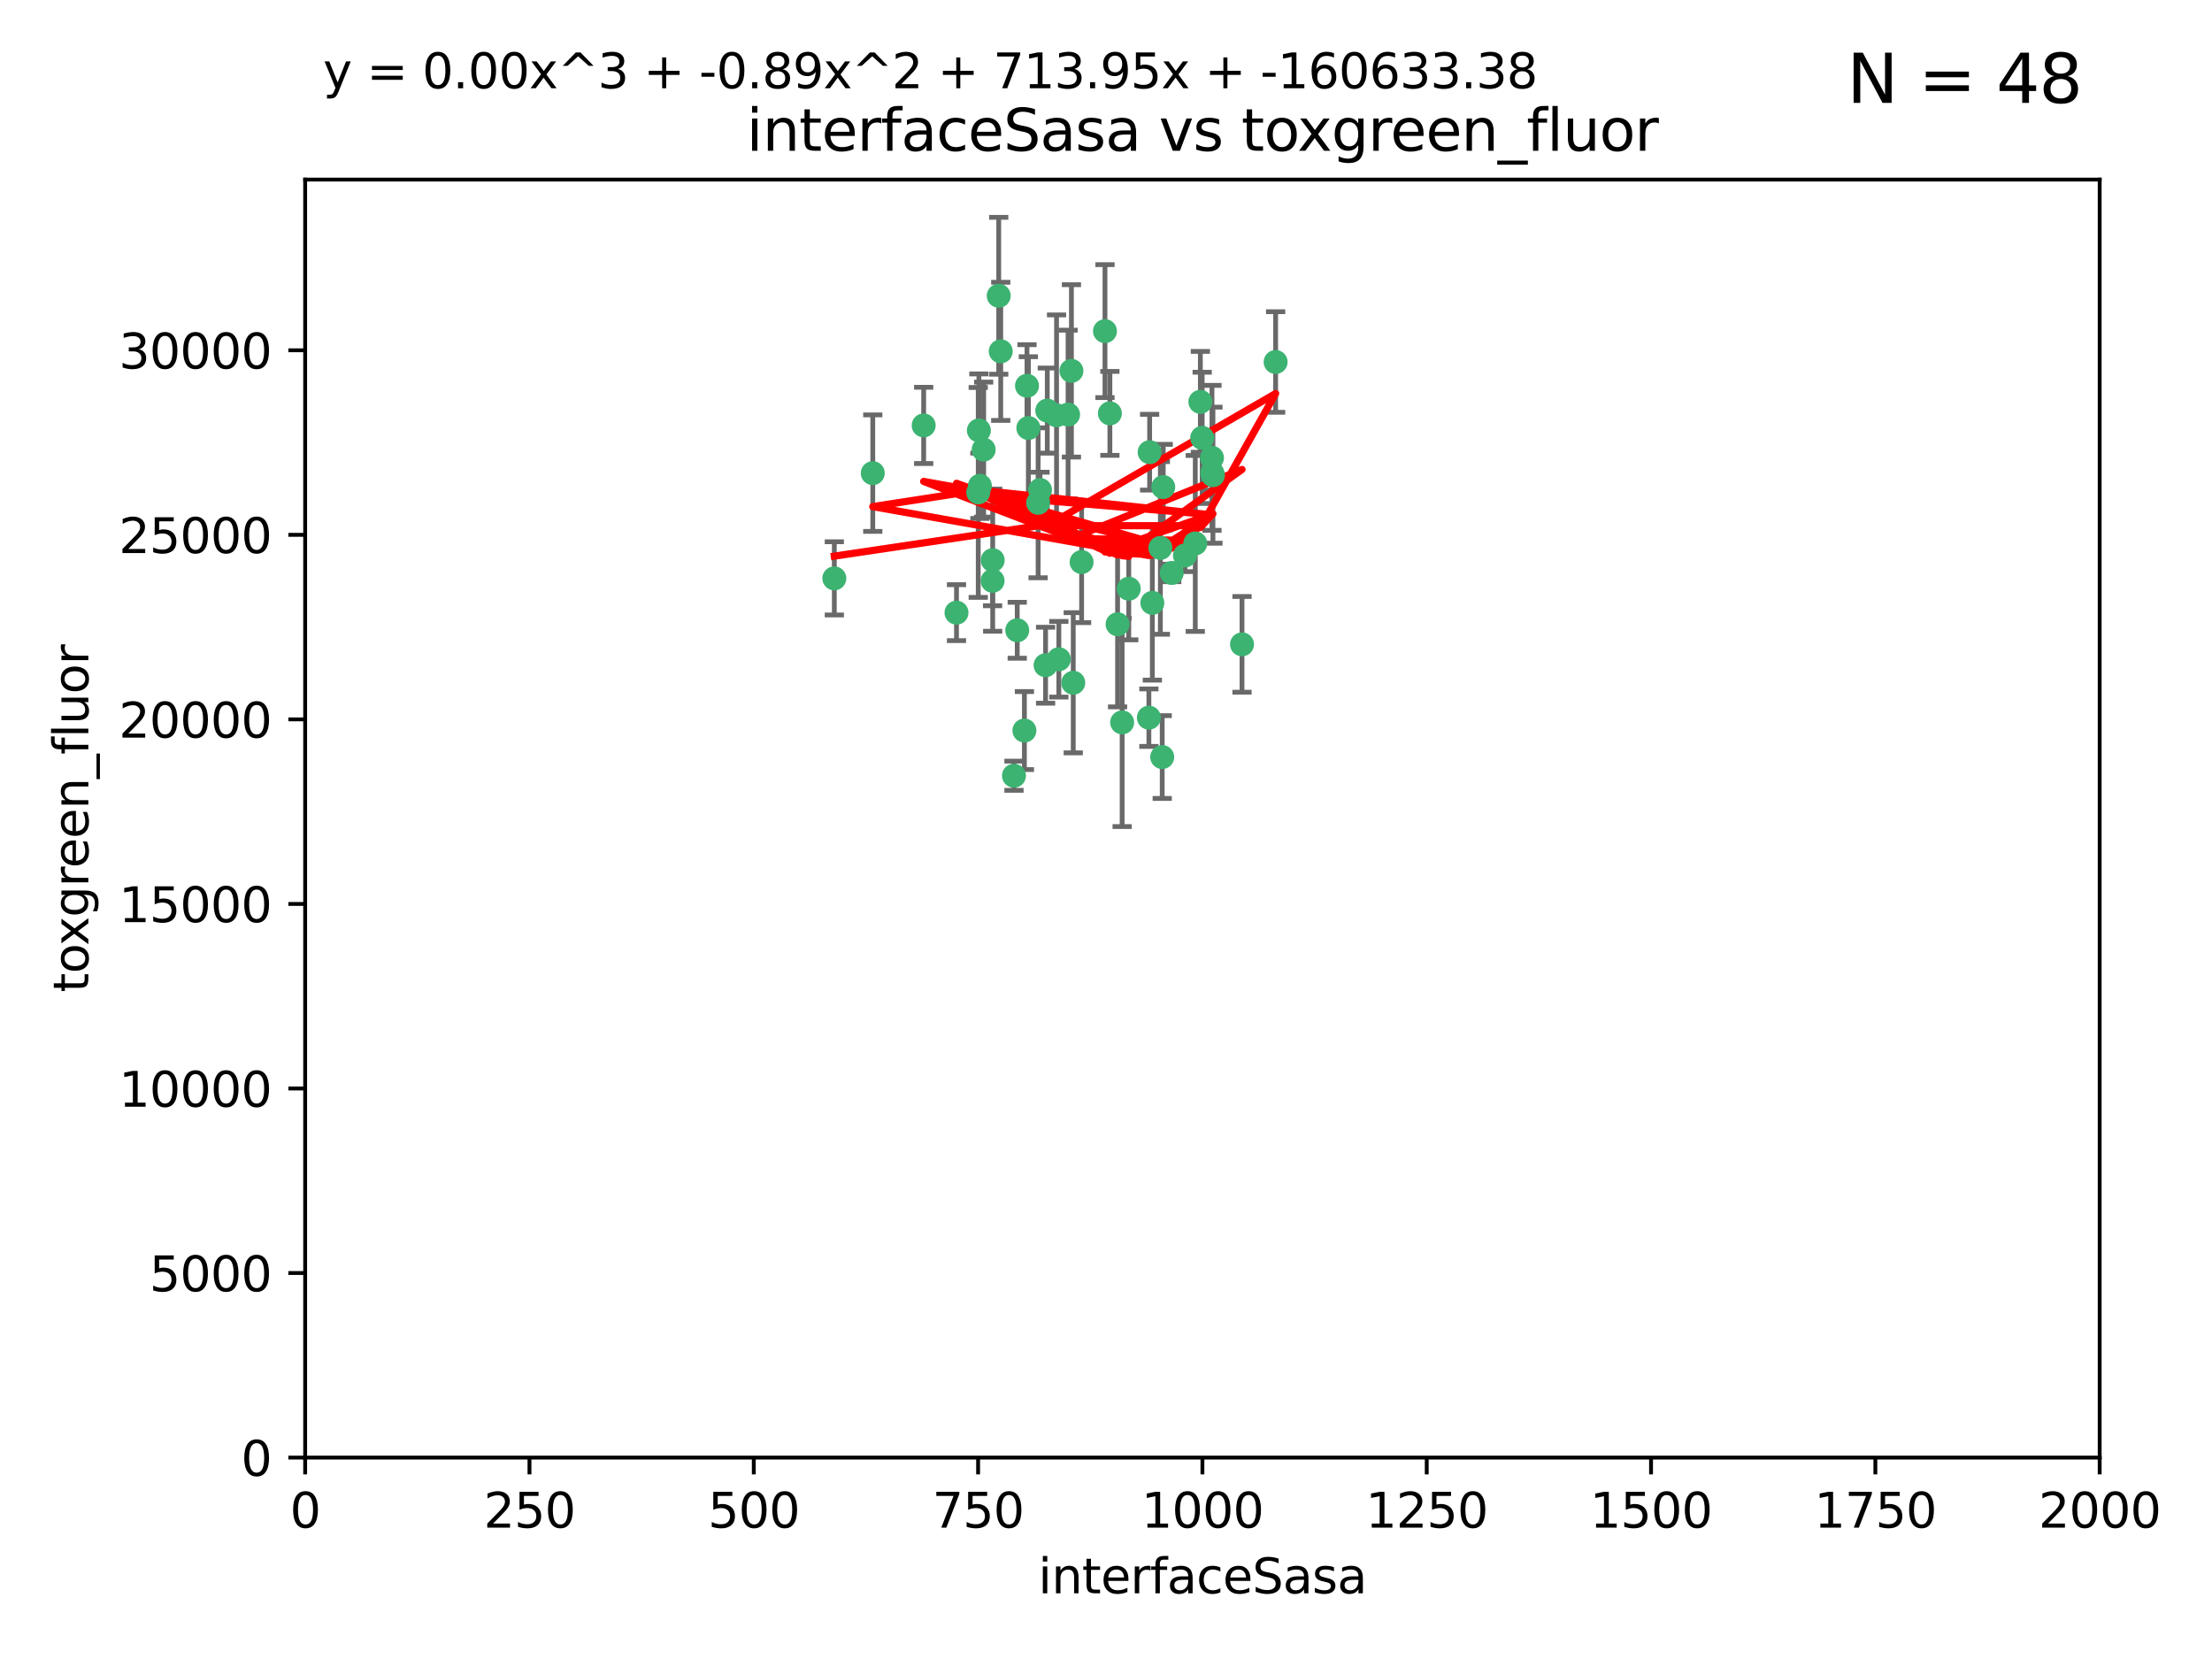 <?xml version="1.0" encoding="utf-8" standalone="no"?>
<!DOCTYPE svg PUBLIC "-//W3C//DTD SVG 1.1//EN"
  "http://www.w3.org/Graphics/SVG/1.1/DTD/svg11.dtd">
<svg xmlns:xlink="http://www.w3.org/1999/xlink" width="460.8pt" height="345.6pt" viewBox="0 0 460.8 345.6" xmlns="http://www.w3.org/2000/svg" version="1.1">
 <defs>
  <style type="text/css">*{stroke-linejoin: round; stroke-linecap: butt}</style>
 </defs>
 <g id="figure_1">
  <g id="patch_1">
   <path d="M 0 345.6 
L 460.8 345.6 
L 460.8 0 
L 0 0 
z
" style="fill: #ffffff"/>
  </g>
  <g id="axes_1">
   <g id="patch_2">
    <path d="M 63.571 303.64 
L 437.4 303.64 
L 437.4 37.411 
L 63.571 37.411 
z
" style="fill: #ffffff"/>
   </g>
   <g id="PathCollection_1">
    <defs>
     <path id="m3d3a71e3ff" d="M 0 1.118 
C 0.297 1.118 0.581 1 0.791 0.791 
C 1 0.581 1.118 0.297 1.118 0 
C 1.118 -0.297 1 -0.581 0.791 -0.791 
C 0.581 -1 0.297 -1.118 0 -1.118 
C -0.297 -1.118 -0.581 -1 -0.791 -0.791 
C -1 -0.581 -1.118 -0.297 -1.118 0 
C -1.118 0.297 -1 0.581 -0.791 0.791 
C -0.581 1 -0.297 1.118 0 1.118 
z
" style="stroke: #3cb371"/>
    </defs>
    <g clip-path="url(#pf872f81b11)">
     <use xlink:href="#m3d3a71e3ff" x="242.323" y="101.468" style="fill: #3cb371; stroke: #3cb371"/>
     <use xlink:href="#m3d3a71e3ff" x="248.998" y="113.209" style="fill: #3cb371; stroke: #3cb371"/>
     <use xlink:href="#m3d3a71e3ff" x="239.489" y="94.202" style="fill: #3cb371; stroke: #3cb371"/>
     <use xlink:href="#m3d3a71e3ff" x="250.437" y="91.216" style="fill: #3cb371; stroke: #3cb371"/>
     <use xlink:href="#m3d3a71e3ff" x="218.168" y="85.534" style="fill: #3cb371; stroke: #3cb371"/>
     <use xlink:href="#m3d3a71e3ff" x="265.738" y="75.411" style="fill: #3cb371; stroke: #3cb371"/>
     <use xlink:href="#m3d3a71e3ff" x="250.058" y="83.709" style="fill: #3cb371; stroke: #3cb371"/>
     <use xlink:href="#m3d3a71e3ff" x="252.676" y="98.99" style="fill: #3cb371; stroke: #3cb371"/>
     <use xlink:href="#m3d3a71e3ff" x="230.187" y="68.982" style="fill: #3cb371; stroke: #3cb371"/>
     <use xlink:href="#m3d3a71e3ff" x="240.054" y="125.588" style="fill: #3cb371; stroke: #3cb371"/>
     <use xlink:href="#m3d3a71e3ff" x="246.854" y="115.714" style="fill: #3cb371; stroke: #3cb371"/>
     <use xlink:href="#m3d3a71e3ff" x="223.198" y="77.26" style="fill: #3cb371; stroke: #3cb371"/>
     <use xlink:href="#m3d3a71e3ff" x="258.734" y="134.228" style="fill: #3cb371; stroke: #3cb371"/>
     <use xlink:href="#m3d3a71e3ff" x="233.762" y="150.489" style="fill: #3cb371; stroke: #3cb371"/>
     <use xlink:href="#m3d3a71e3ff" x="235.142" y="122.642" style="fill: #3cb371; stroke: #3cb371"/>
     <use xlink:href="#m3d3a71e3ff" x="208.054" y="61.614" style="fill: #3cb371; stroke: #3cb371"/>
     <use xlink:href="#m3d3a71e3ff" x="220.097" y="86.51" style="fill: #3cb371; stroke: #3cb371"/>
     <use xlink:href="#m3d3a71e3ff" x="241.725" y="114.141" style="fill: #3cb371; stroke: #3cb371"/>
     <use xlink:href="#m3d3a71e3ff" x="252.51" y="98.495" style="fill: #3cb371; stroke: #3cb371"/>
     <use xlink:href="#m3d3a71e3ff" x="206.772" y="120.994" style="fill: #3cb371; stroke: #3cb371"/>
     <use xlink:href="#m3d3a71e3ff" x="244.091" y="119.355" style="fill: #3cb371; stroke: #3cb371"/>
     <use xlink:href="#m3d3a71e3ff" x="211.908" y="131.297" style="fill: #3cb371; stroke: #3cb371"/>
     <use xlink:href="#m3d3a71e3ff" x="231.211" y="86.113" style="fill: #3cb371; stroke: #3cb371"/>
     <use xlink:href="#m3d3a71e3ff" x="214.228" y="89.164" style="fill: #3cb371; stroke: #3cb371"/>
     <use xlink:href="#m3d3a71e3ff" x="213.404" y="152.188" style="fill: #3cb371; stroke: #3cb371"/>
     <use xlink:href="#m3d3a71e3ff" x="204.131" y="101.2" style="fill: #3cb371; stroke: #3cb371"/>
     <use xlink:href="#m3d3a71e3ff" x="216.658" y="102.076" style="fill: #3cb371; stroke: #3cb371"/>
     <use xlink:href="#m3d3a71e3ff" x="204.916" y="93.664" style="fill: #3cb371; stroke: #3cb371"/>
     <use xlink:href="#m3d3a71e3ff" x="192.417" y="88.619" style="fill: #3cb371; stroke: #3cb371"/>
     <use xlink:href="#m3d3a71e3ff" x="222.501" y="86.364" style="fill: #3cb371; stroke: #3cb371"/>
     <use xlink:href="#m3d3a71e3ff" x="206.796" y="116.695" style="fill: #3cb371; stroke: #3cb371"/>
     <use xlink:href="#m3d3a71e3ff" x="199.256" y="127.627" style="fill: #3cb371; stroke: #3cb371"/>
     <use xlink:href="#m3d3a71e3ff" x="216.26" y="104.742" style="fill: #3cb371; stroke: #3cb371"/>
     <use xlink:href="#m3d3a71e3ff" x="220.577" y="137.333" style="fill: #3cb371; stroke: #3cb371"/>
     <use xlink:href="#m3d3a71e3ff" x="242.11" y="157.707" style="fill: #3cb371; stroke: #3cb371"/>
     <use xlink:href="#m3d3a71e3ff" x="223.577" y="142.231" style="fill: #3cb371; stroke: #3cb371"/>
     <use xlink:href="#m3d3a71e3ff" x="208.473" y="73.19" style="fill: #3cb371; stroke: #3cb371"/>
     <use xlink:href="#m3d3a71e3ff" x="203.92" y="89.665" style="fill: #3cb371; stroke: #3cb371"/>
     <use xlink:href="#m3d3a71e3ff" x="181.815" y="98.564" style="fill: #3cb371; stroke: #3cb371"/>
     <use xlink:href="#m3d3a71e3ff" x="239.332" y="149.505" style="fill: #3cb371; stroke: #3cb371"/>
     <use xlink:href="#m3d3a71e3ff" x="252.476" y="95.381" style="fill: #3cb371; stroke: #3cb371"/>
     <use xlink:href="#m3d3a71e3ff" x="203.785" y="102.582" style="fill: #3cb371; stroke: #3cb371"/>
     <use xlink:href="#m3d3a71e3ff" x="213.94" y="80.363" style="fill: #3cb371; stroke: #3cb371"/>
     <use xlink:href="#m3d3a71e3ff" x="225.318" y="117.087" style="fill: #3cb371; stroke: #3cb371"/>
     <use xlink:href="#m3d3a71e3ff" x="211.23" y="161.597" style="fill: #3cb371; stroke: #3cb371"/>
     <use xlink:href="#m3d3a71e3ff" x="232.811" y="130.043" style="fill: #3cb371; stroke: #3cb371"/>
     <use xlink:href="#m3d3a71e3ff" x="217.815" y="138.579" style="fill: #3cb371; stroke: #3cb371"/>
     <use xlink:href="#m3d3a71e3ff" x="173.806" y="120.484" style="fill: #3cb371; stroke: #3cb371"/>
    </g>
   </g>
   <g id="matplotlib.axis_1">
    <g id="xtick_1">
     <g id="line2d_1">
      <defs>
       <path id="m86b4c91289" d="M 0 0 
L 0 3.5 
" style="stroke: #000000; stroke-width: 0.8"/>
      </defs>
      <g>
       <use xlink:href="#m86b4c91289" x="63.571" y="303.64" style="stroke: #000000; stroke-width: 0.8"/>
      </g>
     </g>
     <g id="text_1">
      <!-- 0 -->
      <g transform="translate(60.39 318.238)scale(0.1 -0.1)">
       <defs>
        <path id="DejaVuSans-30" d="M 2034 4250 
Q 1547 4250 1301 3770 
Q 1056 3291 1056 2328 
Q 1056 1369 1301 889 
Q 1547 409 2034 409 
Q 2525 409 2770 889 
Q 3016 1369 3016 2328 
Q 3016 3291 2770 3770 
Q 2525 4250 2034 4250 
z
M 2034 4750 
Q 2819 4750 3233 4129 
Q 3647 3509 3647 2328 
Q 3647 1150 3233 529 
Q 2819 -91 2034 -91 
Q 1250 -91 836 529 
Q 422 1150 422 2328 
Q 422 3509 836 4129 
Q 1250 4750 2034 4750 
z
" transform="scale(0.016)"/>
       </defs>
       <use xlink:href="#DejaVuSans-30"/>
      </g>
     </g>
    </g>
    <g id="xtick_2">
     <g id="line2d_2">
      <g>
       <use xlink:href="#m86b4c91289" x="110.3" y="303.64" style="stroke: #000000; stroke-width: 0.8"/>
      </g>
     </g>
     <g id="text_2">
      <!-- 250 -->
      <g transform="translate(100.756 318.238)scale(0.1 -0.1)">
       <defs>
        <path id="DejaVuSans-32" d="M 1228 531 
L 3431 531 
L 3431 0 
L 469 0 
L 469 531 
Q 828 903 1448 1529 
Q 2069 2156 2228 2338 
Q 2531 2678 2651 2914 
Q 2772 3150 2772 3378 
Q 2772 3750 2511 3984 
Q 2250 4219 1831 4219 
Q 1534 4219 1204 4116 
Q 875 4013 500 3803 
L 500 4441 
Q 881 4594 1212 4672 
Q 1544 4750 1819 4750 
Q 2544 4750 2975 4387 
Q 3406 4025 3406 3419 
Q 3406 3131 3298 2873 
Q 3191 2616 2906 2266 
Q 2828 2175 2409 1742 
Q 1991 1309 1228 531 
z
" transform="scale(0.016)"/>
        <path id="DejaVuSans-35" d="M 691 4666 
L 3169 4666 
L 3169 4134 
L 1269 4134 
L 1269 2991 
Q 1406 3038 1543 3061 
Q 1681 3084 1819 3084 
Q 2600 3084 3056 2656 
Q 3513 2228 3513 1497 
Q 3513 744 3044 326 
Q 2575 -91 1722 -91 
Q 1428 -91 1123 -41 
Q 819 9 494 109 
L 494 744 
Q 775 591 1075 516 
Q 1375 441 1709 441 
Q 2250 441 2565 725 
Q 2881 1009 2881 1497 
Q 2881 1984 2565 2268 
Q 2250 2553 1709 2553 
Q 1456 2553 1204 2497 
Q 953 2441 691 2322 
L 691 4666 
z
" transform="scale(0.016)"/>
       </defs>
       <use xlink:href="#DejaVuSans-32"/>
       <use xlink:href="#DejaVuSans-35" x="63.623"/>
       <use xlink:href="#DejaVuSans-30" x="127.246"/>
      </g>
     </g>
    </g>
    <g id="xtick_3">
     <g id="line2d_3">
      <g>
       <use xlink:href="#m86b4c91289" x="157.028" y="303.64" style="stroke: #000000; stroke-width: 0.8"/>
      </g>
     </g>
     <g id="text_3">
      <!-- 500 -->
      <g transform="translate(147.485 318.238)scale(0.1 -0.1)">
       <use xlink:href="#DejaVuSans-35"/>
       <use xlink:href="#DejaVuSans-30" x="63.623"/>
       <use xlink:href="#DejaVuSans-30" x="127.246"/>
      </g>
     </g>
    </g>
    <g id="xtick_4">
     <g id="line2d_4">
      <g>
       <use xlink:href="#m86b4c91289" x="203.757" y="303.64" style="stroke: #000000; stroke-width: 0.8"/>
      </g>
     </g>
     <g id="text_4">
      <!-- 750 -->
      <g transform="translate(194.213 318.238)scale(0.1 -0.1)">
       <defs>
        <path id="DejaVuSans-37" d="M 525 4666 
L 3525 4666 
L 3525 4397 
L 1831 0 
L 1172 0 
L 2766 4134 
L 525 4134 
L 525 4666 
z
" transform="scale(0.016)"/>
       </defs>
       <use xlink:href="#DejaVuSans-37"/>
       <use xlink:href="#DejaVuSans-35" x="63.623"/>
       <use xlink:href="#DejaVuSans-30" x="127.246"/>
      </g>
     </g>
    </g>
    <g id="xtick_5">
     <g id="line2d_5">
      <g>
       <use xlink:href="#m86b4c91289" x="250.486" y="303.64" style="stroke: #000000; stroke-width: 0.8"/>
      </g>
     </g>
     <g id="text_5">
      <!-- 1000 -->
      <g transform="translate(237.761 318.238)scale(0.1 -0.1)">
       <defs>
        <path id="DejaVuSans-31" d="M 794 531 
L 1825 531 
L 1825 4091 
L 703 3866 
L 703 4441 
L 1819 4666 
L 2450 4666 
L 2450 531 
L 3481 531 
L 3481 0 
L 794 0 
L 794 531 
z
" transform="scale(0.016)"/>
       </defs>
       <use xlink:href="#DejaVuSans-31"/>
       <use xlink:href="#DejaVuSans-30" x="63.623"/>
       <use xlink:href="#DejaVuSans-30" x="127.246"/>
       <use xlink:href="#DejaVuSans-30" x="190.869"/>
      </g>
     </g>
    </g>
    <g id="xtick_6">
     <g id="line2d_6">
      <g>
       <use xlink:href="#m86b4c91289" x="297.214" y="303.64" style="stroke: #000000; stroke-width: 0.8"/>
      </g>
     </g>
     <g id="text_6">
      <!-- 1250 -->
      <g transform="translate(284.489 318.238)scale(0.1 -0.1)">
       <use xlink:href="#DejaVuSans-31"/>
       <use xlink:href="#DejaVuSans-32" x="63.623"/>
       <use xlink:href="#DejaVuSans-35" x="127.246"/>
       <use xlink:href="#DejaVuSans-30" x="190.869"/>
      </g>
     </g>
    </g>
    <g id="xtick_7">
     <g id="line2d_7">
      <g>
       <use xlink:href="#m86b4c91289" x="343.943" y="303.64" style="stroke: #000000; stroke-width: 0.8"/>
      </g>
     </g>
     <g id="text_7">
      <!-- 1500 -->
      <g transform="translate(331.218 318.238)scale(0.1 -0.1)">
       <use xlink:href="#DejaVuSans-31"/>
       <use xlink:href="#DejaVuSans-35" x="63.623"/>
       <use xlink:href="#DejaVuSans-30" x="127.246"/>
       <use xlink:href="#DejaVuSans-30" x="190.869"/>
      </g>
     </g>
    </g>
    <g id="xtick_8">
     <g id="line2d_8">
      <g>
       <use xlink:href="#m86b4c91289" x="390.671" y="303.64" style="stroke: #000000; stroke-width: 0.8"/>
      </g>
     </g>
     <g id="text_8">
      <!-- 1750 -->
      <g transform="translate(377.946 318.238)scale(0.1 -0.1)">
       <use xlink:href="#DejaVuSans-31"/>
       <use xlink:href="#DejaVuSans-37" x="63.623"/>
       <use xlink:href="#DejaVuSans-35" x="127.246"/>
       <use xlink:href="#DejaVuSans-30" x="190.869"/>
      </g>
     </g>
    </g>
    <g id="xtick_9">
     <g id="line2d_9">
      <g>
       <use xlink:href="#m86b4c91289" x="437.4" y="303.64" style="stroke: #000000; stroke-width: 0.8"/>
      </g>
     </g>
     <g id="text_9">
      <!-- 2000 -->
      <g transform="translate(424.675 318.238)scale(0.1 -0.1)">
       <use xlink:href="#DejaVuSans-32"/>
       <use xlink:href="#DejaVuSans-30" x="63.623"/>
       <use xlink:href="#DejaVuSans-30" x="127.246"/>
       <use xlink:href="#DejaVuSans-30" x="190.869"/>
      </g>
     </g>
    </g>
    <g id="text_10">
     <!-- interfaceSasa -->
     <g transform="translate(216.279 331.917)scale(0.1 -0.1)">
      <defs>
       <path id="DejaVuSans-69" d="M 603 3500 
L 1178 3500 
L 1178 0 
L 603 0 
L 603 3500 
z
M 603 4863 
L 1178 4863 
L 1178 4134 
L 603 4134 
L 603 4863 
z
" transform="scale(0.016)"/>
       <path id="DejaVuSans-6e" d="M 3513 2113 
L 3513 0 
L 2938 0 
L 2938 2094 
Q 2938 2591 2744 2837 
Q 2550 3084 2163 3084 
Q 1697 3084 1428 2787 
Q 1159 2491 1159 1978 
L 1159 0 
L 581 0 
L 581 3500 
L 1159 3500 
L 1159 2956 
Q 1366 3272 1645 3428 
Q 1925 3584 2291 3584 
Q 2894 3584 3203 3211 
Q 3513 2838 3513 2113 
z
" transform="scale(0.016)"/>
       <path id="DejaVuSans-74" d="M 1172 4494 
L 1172 3500 
L 2356 3500 
L 2356 3053 
L 1172 3053 
L 1172 1153 
Q 1172 725 1289 603 
Q 1406 481 1766 481 
L 2356 481 
L 2356 0 
L 1766 0 
Q 1100 0 847 248 
Q 594 497 594 1153 
L 594 3053 
L 172 3053 
L 172 3500 
L 594 3500 
L 594 4494 
L 1172 4494 
z
" transform="scale(0.016)"/>
       <path id="DejaVuSans-65" d="M 3597 1894 
L 3597 1613 
L 953 1613 
Q 991 1019 1311 708 
Q 1631 397 2203 397 
Q 2534 397 2845 478 
Q 3156 559 3463 722 
L 3463 178 
Q 3153 47 2828 -22 
Q 2503 -91 2169 -91 
Q 1331 -91 842 396 
Q 353 884 353 1716 
Q 353 2575 817 3079 
Q 1281 3584 2069 3584 
Q 2775 3584 3186 3129 
Q 3597 2675 3597 1894 
z
M 3022 2063 
Q 3016 2534 2758 2815 
Q 2500 3097 2075 3097 
Q 1594 3097 1305 2825 
Q 1016 2553 972 2059 
L 3022 2063 
z
" transform="scale(0.016)"/>
       <path id="DejaVuSans-72" d="M 2631 2963 
Q 2534 3019 2420 3045 
Q 2306 3072 2169 3072 
Q 1681 3072 1420 2755 
Q 1159 2438 1159 1844 
L 1159 0 
L 581 0 
L 581 3500 
L 1159 3500 
L 1159 2956 
Q 1341 3275 1631 3429 
Q 1922 3584 2338 3584 
Q 2397 3584 2469 3576 
Q 2541 3569 2628 3553 
L 2631 2963 
z
" transform="scale(0.016)"/>
       <path id="DejaVuSans-66" d="M 2375 4863 
L 2375 4384 
L 1825 4384 
Q 1516 4384 1395 4259 
Q 1275 4134 1275 3809 
L 1275 3500 
L 2222 3500 
L 2222 3053 
L 1275 3053 
L 1275 0 
L 697 0 
L 697 3053 
L 147 3053 
L 147 3500 
L 697 3500 
L 697 3744 
Q 697 4328 969 4595 
Q 1241 4863 1831 4863 
L 2375 4863 
z
" transform="scale(0.016)"/>
       <path id="DejaVuSans-61" d="M 2194 1759 
Q 1497 1759 1228 1600 
Q 959 1441 959 1056 
Q 959 750 1161 570 
Q 1363 391 1709 391 
Q 2188 391 2477 730 
Q 2766 1069 2766 1631 
L 2766 1759 
L 2194 1759 
z
M 3341 1997 
L 3341 0 
L 2766 0 
L 2766 531 
Q 2569 213 2275 61 
Q 1981 -91 1556 -91 
Q 1019 -91 701 211 
Q 384 513 384 1019 
Q 384 1609 779 1909 
Q 1175 2209 1959 2209 
L 2766 2209 
L 2766 2266 
Q 2766 2663 2505 2880 
Q 2244 3097 1772 3097 
Q 1472 3097 1187 3025 
Q 903 2953 641 2809 
L 641 3341 
Q 956 3463 1253 3523 
Q 1550 3584 1831 3584 
Q 2591 3584 2966 3190 
Q 3341 2797 3341 1997 
z
" transform="scale(0.016)"/>
       <path id="DejaVuSans-63" d="M 3122 3366 
L 3122 2828 
Q 2878 2963 2633 3030 
Q 2388 3097 2138 3097 
Q 1578 3097 1268 2742 
Q 959 2388 959 1747 
Q 959 1106 1268 751 
Q 1578 397 2138 397 
Q 2388 397 2633 464 
Q 2878 531 3122 666 
L 3122 134 
Q 2881 22 2623 -34 
Q 2366 -91 2075 -91 
Q 1284 -91 818 406 
Q 353 903 353 1747 
Q 353 2603 823 3093 
Q 1294 3584 2113 3584 
Q 2378 3584 2631 3529 
Q 2884 3475 3122 3366 
z
" transform="scale(0.016)"/>
       <path id="DejaVuSans-53" d="M 3425 4513 
L 3425 3897 
Q 3066 4069 2747 4153 
Q 2428 4238 2131 4238 
Q 1616 4238 1336 4038 
Q 1056 3838 1056 3469 
Q 1056 3159 1242 3001 
Q 1428 2844 1947 2747 
L 2328 2669 
Q 3034 2534 3370 2195 
Q 3706 1856 3706 1288 
Q 3706 609 3251 259 
Q 2797 -91 1919 -91 
Q 1588 -91 1214 -16 
Q 841 59 441 206 
L 441 856 
Q 825 641 1194 531 
Q 1563 422 1919 422 
Q 2459 422 2753 634 
Q 3047 847 3047 1241 
Q 3047 1584 2836 1778 
Q 2625 1972 2144 2069 
L 1759 2144 
Q 1053 2284 737 2584 
Q 422 2884 422 3419 
Q 422 4038 858 4394 
Q 1294 4750 2059 4750 
Q 2388 4750 2728 4690 
Q 3069 4631 3425 4513 
z
" transform="scale(0.016)"/>
       <path id="DejaVuSans-73" d="M 2834 3397 
L 2834 2853 
Q 2591 2978 2328 3040 
Q 2066 3103 1784 3103 
Q 1356 3103 1142 2972 
Q 928 2841 928 2578 
Q 928 2378 1081 2264 
Q 1234 2150 1697 2047 
L 1894 2003 
Q 2506 1872 2764 1633 
Q 3022 1394 3022 966 
Q 3022 478 2636 193 
Q 2250 -91 1575 -91 
Q 1294 -91 989 -36 
Q 684 19 347 128 
L 347 722 
Q 666 556 975 473 
Q 1284 391 1588 391 
Q 1994 391 2212 530 
Q 2431 669 2431 922 
Q 2431 1156 2273 1281 
Q 2116 1406 1581 1522 
L 1381 1569 
Q 847 1681 609 1914 
Q 372 2147 372 2553 
Q 372 3047 722 3315 
Q 1072 3584 1716 3584 
Q 2034 3584 2315 3537 
Q 2597 3491 2834 3397 
z
" transform="scale(0.016)"/>
      </defs>
      <use xlink:href="#DejaVuSans-69"/>
      <use xlink:href="#DejaVuSans-6e" x="27.783"/>
      <use xlink:href="#DejaVuSans-74" x="91.162"/>
      <use xlink:href="#DejaVuSans-65" x="130.371"/>
      <use xlink:href="#DejaVuSans-72" x="191.895"/>
      <use xlink:href="#DejaVuSans-66" x="233.008"/>
      <use xlink:href="#DejaVuSans-61" x="268.213"/>
      <use xlink:href="#DejaVuSans-63" x="329.492"/>
      <use xlink:href="#DejaVuSans-65" x="384.473"/>
      <use xlink:href="#DejaVuSans-53" x="445.996"/>
      <use xlink:href="#DejaVuSans-61" x="509.473"/>
      <use xlink:href="#DejaVuSans-73" x="570.752"/>
      <use xlink:href="#DejaVuSans-61" x="622.852"/>
     </g>
    </g>
   </g>
   <g id="matplotlib.axis_2">
    <g id="ytick_1">
     <g id="line2d_10">
      <defs>
       <path id="m4408b41756" d="M 0 0 
L -3.5 0 
" style="stroke: #000000; stroke-width: 0.8"/>
      </defs>
      <g>
       <use xlink:href="#m4408b41756" x="63.571" y="303.64" style="stroke: #000000; stroke-width: 0.8"/>
      </g>
     </g>
     <g id="text_11">
      <!-- 0 -->
      <g transform="translate(50.209 307.439)scale(0.1 -0.1)">
       <use xlink:href="#DejaVuSans-30"/>
      </g>
     </g>
    </g>
    <g id="ytick_2">
     <g id="line2d_11">
      <g>
       <use xlink:href="#m4408b41756" x="63.571" y="265.195" style="stroke: #000000; stroke-width: 0.8"/>
      </g>
     </g>
     <g id="text_12">
      <!-- 5000 -->
      <g transform="translate(31.121 268.994)scale(0.1 -0.1)">
       <use xlink:href="#DejaVuSans-35"/>
       <use xlink:href="#DejaVuSans-30" x="63.623"/>
       <use xlink:href="#DejaVuSans-30" x="127.246"/>
       <use xlink:href="#DejaVuSans-30" x="190.869"/>
      </g>
     </g>
    </g>
    <g id="ytick_3">
     <g id="line2d_12">
      <g>
       <use xlink:href="#m4408b41756" x="63.571" y="226.75" style="stroke: #000000; stroke-width: 0.8"/>
      </g>
     </g>
     <g id="text_13">
      <!-- 10000 -->
      <g transform="translate(24.759 230.549)scale(0.1 -0.1)">
       <use xlink:href="#DejaVuSans-31"/>
       <use xlink:href="#DejaVuSans-30" x="63.623"/>
       <use xlink:href="#DejaVuSans-30" x="127.246"/>
       <use xlink:href="#DejaVuSans-30" x="190.869"/>
       <use xlink:href="#DejaVuSans-30" x="254.492"/>
      </g>
     </g>
    </g>
    <g id="ytick_4">
     <g id="line2d_13">
      <g>
       <use xlink:href="#m4408b41756" x="63.571" y="188.305" style="stroke: #000000; stroke-width: 0.8"/>
      </g>
     </g>
     <g id="text_14">
      <!-- 15000 -->
      <g transform="translate(24.759 192.104)scale(0.1 -0.1)">
       <use xlink:href="#DejaVuSans-31"/>
       <use xlink:href="#DejaVuSans-35" x="63.623"/>
       <use xlink:href="#DejaVuSans-30" x="127.246"/>
       <use xlink:href="#DejaVuSans-30" x="190.869"/>
       <use xlink:href="#DejaVuSans-30" x="254.492"/>
      </g>
     </g>
    </g>
    <g id="ytick_5">
     <g id="line2d_14">
      <g>
       <use xlink:href="#m4408b41756" x="63.571" y="149.86" style="stroke: #000000; stroke-width: 0.8"/>
      </g>
     </g>
     <g id="text_15">
      <!-- 20000 -->
      <g transform="translate(24.759 153.659)scale(0.1 -0.1)">
       <use xlink:href="#DejaVuSans-32"/>
       <use xlink:href="#DejaVuSans-30" x="63.623"/>
       <use xlink:href="#DejaVuSans-30" x="127.246"/>
       <use xlink:href="#DejaVuSans-30" x="190.869"/>
       <use xlink:href="#DejaVuSans-30" x="254.492"/>
      </g>
     </g>
    </g>
    <g id="ytick_6">
     <g id="line2d_15">
      <g>
       <use xlink:href="#m4408b41756" x="63.571" y="111.415" style="stroke: #000000; stroke-width: 0.8"/>
      </g>
     </g>
     <g id="text_16">
      <!-- 25000 -->
      <g transform="translate(24.759 115.214)scale(0.1 -0.1)">
       <use xlink:href="#DejaVuSans-32"/>
       <use xlink:href="#DejaVuSans-35" x="63.623"/>
       <use xlink:href="#DejaVuSans-30" x="127.246"/>
       <use xlink:href="#DejaVuSans-30" x="190.869"/>
       <use xlink:href="#DejaVuSans-30" x="254.492"/>
      </g>
     </g>
    </g>
    <g id="ytick_7">
     <g id="line2d_16">
      <g>
       <use xlink:href="#m4408b41756" x="63.571" y="72.97" style="stroke: #000000; stroke-width: 0.8"/>
      </g>
     </g>
     <g id="text_17">
      <!-- 30000 -->
      <g transform="translate(24.759 76.769)scale(0.1 -0.1)">
       <defs>
        <path id="DejaVuSans-33" d="M 2597 2516 
Q 3050 2419 3304 2112 
Q 3559 1806 3559 1356 
Q 3559 666 3084 287 
Q 2609 -91 1734 -91 
Q 1441 -91 1130 -33 
Q 819 25 488 141 
L 488 750 
Q 750 597 1062 519 
Q 1375 441 1716 441 
Q 2309 441 2620 675 
Q 2931 909 2931 1356 
Q 2931 1769 2642 2001 
Q 2353 2234 1838 2234 
L 1294 2234 
L 1294 2753 
L 1863 2753 
Q 2328 2753 2575 2939 
Q 2822 3125 2822 3475 
Q 2822 3834 2567 4026 
Q 2313 4219 1838 4219 
Q 1578 4219 1281 4162 
Q 984 4106 628 3988 
L 628 4550 
Q 988 4650 1302 4700 
Q 1616 4750 1894 4750 
Q 2613 4750 3031 4423 
Q 3450 4097 3450 3541 
Q 3450 3153 3228 2886 
Q 3006 2619 2597 2516 
z
" transform="scale(0.016)"/>
       </defs>
       <use xlink:href="#DejaVuSans-33"/>
       <use xlink:href="#DejaVuSans-30" x="63.623"/>
       <use xlink:href="#DejaVuSans-30" x="127.246"/>
       <use xlink:href="#DejaVuSans-30" x="190.869"/>
       <use xlink:href="#DejaVuSans-30" x="254.492"/>
      </g>
     </g>
    </g>
    <g id="text_18">
     <!-- toxgreen_fluor -->
     <g transform="translate(18.401 206.72)rotate(-90)scale(0.1 -0.1)">
      <defs>
       <path id="DejaVuSans-6f" d="M 1959 3097 
Q 1497 3097 1228 2736 
Q 959 2375 959 1747 
Q 959 1119 1226 758 
Q 1494 397 1959 397 
Q 2419 397 2687 759 
Q 2956 1122 2956 1747 
Q 2956 2369 2687 2733 
Q 2419 3097 1959 3097 
z
M 1959 3584 
Q 2709 3584 3137 3096 
Q 3566 2609 3566 1747 
Q 3566 888 3137 398 
Q 2709 -91 1959 -91 
Q 1206 -91 779 398 
Q 353 888 353 1747 
Q 353 2609 779 3096 
Q 1206 3584 1959 3584 
z
" transform="scale(0.016)"/>
       <path id="DejaVuSans-78" d="M 3513 3500 
L 2247 1797 
L 3578 0 
L 2900 0 
L 1881 1375 
L 863 0 
L 184 0 
L 1544 1831 
L 300 3500 
L 978 3500 
L 1906 2253 
L 2834 3500 
L 3513 3500 
z
" transform="scale(0.016)"/>
       <path id="DejaVuSans-67" d="M 2906 1791 
Q 2906 2416 2648 2759 
Q 2391 3103 1925 3103 
Q 1463 3103 1205 2759 
Q 947 2416 947 1791 
Q 947 1169 1205 825 
Q 1463 481 1925 481 
Q 2391 481 2648 825 
Q 2906 1169 2906 1791 
z
M 3481 434 
Q 3481 -459 3084 -895 
Q 2688 -1331 1869 -1331 
Q 1566 -1331 1297 -1286 
Q 1028 -1241 775 -1147 
L 775 -588 
Q 1028 -725 1275 -790 
Q 1522 -856 1778 -856 
Q 2344 -856 2625 -561 
Q 2906 -266 2906 331 
L 2906 616 
Q 2728 306 2450 153 
Q 2172 0 1784 0 
Q 1141 0 747 490 
Q 353 981 353 1791 
Q 353 2603 747 3093 
Q 1141 3584 1784 3584 
Q 2172 3584 2450 3431 
Q 2728 3278 2906 2969 
L 2906 3500 
L 3481 3500 
L 3481 434 
z
" transform="scale(0.016)"/>
       <path id="DejaVuSans-5f" d="M 3263 -1063 
L 3263 -1509 
L -63 -1509 
L -63 -1063 
L 3263 -1063 
z
" transform="scale(0.016)"/>
       <path id="DejaVuSans-6c" d="M 603 4863 
L 1178 4863 
L 1178 0 
L 603 0 
L 603 4863 
z
" transform="scale(0.016)"/>
       <path id="DejaVuSans-75" d="M 544 1381 
L 544 3500 
L 1119 3500 
L 1119 1403 
Q 1119 906 1312 657 
Q 1506 409 1894 409 
Q 2359 409 2629 706 
Q 2900 1003 2900 1516 
L 2900 3500 
L 3475 3500 
L 3475 0 
L 2900 0 
L 2900 538 
Q 2691 219 2414 64 
Q 2138 -91 1772 -91 
Q 1169 -91 856 284 
Q 544 659 544 1381 
z
M 1991 3584 
L 1991 3584 
z
" transform="scale(0.016)"/>
      </defs>
      <use xlink:href="#DejaVuSans-74"/>
      <use xlink:href="#DejaVuSans-6f" x="39.209"/>
      <use xlink:href="#DejaVuSans-78" x="97.266"/>
      <use xlink:href="#DejaVuSans-67" x="156.445"/>
      <use xlink:href="#DejaVuSans-72" x="219.922"/>
      <use xlink:href="#DejaVuSans-65" x="258.785"/>
      <use xlink:href="#DejaVuSans-65" x="320.309"/>
      <use xlink:href="#DejaVuSans-6e" x="381.832"/>
      <use xlink:href="#DejaVuSans-5f" x="445.211"/>
      <use xlink:href="#DejaVuSans-66" x="495.211"/>
      <use xlink:href="#DejaVuSans-6c" x="530.416"/>
      <use xlink:href="#DejaVuSans-75" x="558.199"/>
      <use xlink:href="#DejaVuSans-6f" x="621.578"/>
      <use xlink:href="#DejaVuSans-72" x="682.76"/>
     </g>
    </g>
   </g>
   <g id="LineCollection_1">
    <path d="M 242.323 110.372 
L 242.323 92.564 
" clip-path="url(#pf872f81b11)" style="fill: none; stroke: #696969"/>
    <path d="M 248.998 131.54 
L 248.998 94.878 
" clip-path="url(#pf872f81b11)" style="fill: none; stroke: #696969"/>
    <path d="M 239.489 102.092 
L 239.489 86.312 
" clip-path="url(#pf872f81b11)" style="fill: none; stroke: #696969"/>
    <path d="M 250.437 104.885 
L 250.437 77.547 
" clip-path="url(#pf872f81b11)" style="fill: none; stroke: #696969"/>
    <path d="M 218.168 94.397 
L 218.168 76.671 
" clip-path="url(#pf872f81b11)" style="fill: none; stroke: #696969"/>
    <path d="M 265.738 85.887 
L 265.738 64.935 
" clip-path="url(#pf872f81b11)" style="fill: none; stroke: #696969"/>
    <path d="M 250.058 94.216 
L 250.058 73.202 
" clip-path="url(#pf872f81b11)" style="fill: none; stroke: #696969"/>
    <path d="M 252.676 113.16 
L 252.676 84.82 
" clip-path="url(#pf872f81b11)" style="fill: none; stroke: #696969"/>
    <path d="M 230.187 82.829 
L 230.187 55.134 
" clip-path="url(#pf872f81b11)" style="fill: none; stroke: #696969"/>
    <path d="M 240.054 141.679 
L 240.054 109.496 
" clip-path="url(#pf872f81b11)" style="fill: none; stroke: #696969"/>
    <path d="M 246.854 119.079 
L 246.854 112.349 
" clip-path="url(#pf872f81b11)" style="fill: none; stroke: #696969"/>
    <path d="M 223.198 95.211 
L 223.198 59.31 
" clip-path="url(#pf872f81b11)" style="fill: none; stroke: #696969"/>
    <path d="M 258.734 144.19 
L 258.734 124.265 
" clip-path="url(#pf872f81b11)" style="fill: none; stroke: #696969"/>
    <path d="M 233.762 172.182 
L 233.762 128.796 
" clip-path="url(#pf872f81b11)" style="fill: none; stroke: #696969"/>
    <path d="M 235.142 133.287 
L 235.142 111.997 
" clip-path="url(#pf872f81b11)" style="fill: none; stroke: #696969"/>
    <path d="M 208.054 77.955 
L 208.054 45.272 
" clip-path="url(#pf872f81b11)" style="fill: none; stroke: #696969"/>
    <path d="M 220.097 107.42 
L 220.097 65.6 
" clip-path="url(#pf872f81b11)" style="fill: none; stroke: #696969"/>
    <path d="M 241.725 132.129 
L 241.725 96.152 
" clip-path="url(#pf872f81b11)" style="fill: none; stroke: #696969"/>
    <path d="M 252.51 102.092 
L 252.51 94.897 
" clip-path="url(#pf872f81b11)" style="fill: none; stroke: #696969"/>
    <path d="M 206.772 126.186 
L 206.772 115.801 
" clip-path="url(#pf872f81b11)" style="fill: none; stroke: #696969"/>
    <path d="M 244.091 121.182 
L 244.091 117.527 
" clip-path="url(#pf872f81b11)" style="fill: none; stroke: #696969"/>
    <path d="M 211.908 137.123 
L 211.908 125.47 
" clip-path="url(#pf872f81b11)" style="fill: none; stroke: #696969"/>
    <path d="M 231.211 94.856 
L 231.211 77.37 
" clip-path="url(#pf872f81b11)" style="fill: none; stroke: #696969"/>
    <path d="M 214.228 104.019 
L 214.228 74.308 
" clip-path="url(#pf872f81b11)" style="fill: none; stroke: #696969"/>
    <path d="M 213.404 160.312 
L 213.404 144.065 
" clip-path="url(#pf872f81b11)" style="fill: none; stroke: #696969"/>
    <path d="M 204.131 108.006 
L 204.131 94.394 
" clip-path="url(#pf872f81b11)" style="fill: none; stroke: #696969"/>
    <path d="M 216.658 105.78 
L 216.658 98.372 
" clip-path="url(#pf872f81b11)" style="fill: none; stroke: #696969"/>
    <path d="M 204.916 107.725 
L 204.916 79.603 
" clip-path="url(#pf872f81b11)" style="fill: none; stroke: #696969"/>
    <path d="M 192.417 96.56 
L 192.417 80.678 
" clip-path="url(#pf872f81b11)" style="fill: none; stroke: #696969"/>
    <path d="M 222.501 103.946 
L 222.501 68.783 
" clip-path="url(#pf872f81b11)" style="fill: none; stroke: #696969"/>
    <path d="M 206.796 131.498 
L 206.796 101.892 
" clip-path="url(#pf872f81b11)" style="fill: none; stroke: #696969"/>
    <path d="M 199.256 133.453 
L 199.256 121.8 
" clip-path="url(#pf872f81b11)" style="fill: none; stroke: #696969"/>
    <path d="M 216.26 120.361 
L 216.26 89.123 
" clip-path="url(#pf872f81b11)" style="fill: none; stroke: #696969"/>
    <path d="M 220.577 145.213 
L 220.577 129.454 
" clip-path="url(#pf872f81b11)" style="fill: none; stroke: #696969"/>
    <path d="M 242.11 166.332 
L 242.11 149.083 
" clip-path="url(#pf872f81b11)" style="fill: none; stroke: #696969"/>
    <path d="M 223.577 156.832 
L 223.577 127.629 
" clip-path="url(#pf872f81b11)" style="fill: none; stroke: #696969"/>
    <path d="M 208.473 87.579 
L 208.473 58.8 
" clip-path="url(#pf872f81b11)" style="fill: none; stroke: #696969"/>
    <path d="M 203.92 101.437 
L 203.92 77.894 
" clip-path="url(#pf872f81b11)" style="fill: none; stroke: #696969"/>
    <path d="M 181.815 110.697 
L 181.815 86.431 
" clip-path="url(#pf872f81b11)" style="fill: none; stroke: #696969"/>
    <path d="M 239.332 155.492 
L 239.332 143.518 
" clip-path="url(#pf872f81b11)" style="fill: none; stroke: #696969"/>
    <path d="M 252.476 110.483 
L 252.476 80.279 
" clip-path="url(#pf872f81b11)" style="fill: none; stroke: #696969"/>
    <path d="M 203.785 124.443 
L 203.785 80.721 
" clip-path="url(#pf872f81b11)" style="fill: none; stroke: #696969"/>
    <path d="M 213.94 88.922 
L 213.94 71.804 
" clip-path="url(#pf872f81b11)" style="fill: none; stroke: #696969"/>
    <path d="M 225.318 129.703 
L 225.318 104.471 
" clip-path="url(#pf872f81b11)" style="fill: none; stroke: #696969"/>
    <path d="M 211.23 164.637 
L 211.23 158.557 
" clip-path="url(#pf872f81b11)" style="fill: none; stroke: #696969"/>
    <path d="M 232.811 147.255 
L 232.811 112.832 
" clip-path="url(#pf872f81b11)" style="fill: none; stroke: #696969"/>
    <path d="M 217.815 146.494 
L 217.815 130.665 
" clip-path="url(#pf872f81b11)" style="fill: none; stroke: #696969"/>
    <path d="M 173.806 128.109 
L 173.806 112.859 
" clip-path="url(#pf872f81b11)" style="fill: none; stroke: #696969"/>
   </g>
   <g id="line2d_17">
    <defs>
     <path id="m14080c71cb" d="M 2 0 
L -2 -0 
" style="stroke: #696969"/>
    </defs>
    <g clip-path="url(#pf872f81b11)">
     <use xlink:href="#m14080c71cb" x="242.323" y="110.372" style="fill: #696969; stroke: #696969"/>
     <use xlink:href="#m14080c71cb" x="248.998" y="131.54" style="fill: #696969; stroke: #696969"/>
     <use xlink:href="#m14080c71cb" x="239.489" y="102.092" style="fill: #696969; stroke: #696969"/>
     <use xlink:href="#m14080c71cb" x="250.437" y="104.885" style="fill: #696969; stroke: #696969"/>
     <use xlink:href="#m14080c71cb" x="218.168" y="94.397" style="fill: #696969; stroke: #696969"/>
     <use xlink:href="#m14080c71cb" x="265.738" y="85.887" style="fill: #696969; stroke: #696969"/>
     <use xlink:href="#m14080c71cb" x="250.058" y="94.216" style="fill: #696969; stroke: #696969"/>
     <use xlink:href="#m14080c71cb" x="252.676" y="113.16" style="fill: #696969; stroke: #696969"/>
     <use xlink:href="#m14080c71cb" x="230.187" y="82.829" style="fill: #696969; stroke: #696969"/>
     <use xlink:href="#m14080c71cb" x="240.054" y="141.679" style="fill: #696969; stroke: #696969"/>
     <use xlink:href="#m14080c71cb" x="246.854" y="119.079" style="fill: #696969; stroke: #696969"/>
     <use xlink:href="#m14080c71cb" x="223.198" y="95.211" style="fill: #696969; stroke: #696969"/>
     <use xlink:href="#m14080c71cb" x="258.734" y="144.19" style="fill: #696969; stroke: #696969"/>
     <use xlink:href="#m14080c71cb" x="233.762" y="172.182" style="fill: #696969; stroke: #696969"/>
     <use xlink:href="#m14080c71cb" x="235.142" y="133.287" style="fill: #696969; stroke: #696969"/>
     <use xlink:href="#m14080c71cb" x="208.054" y="77.955" style="fill: #696969; stroke: #696969"/>
     <use xlink:href="#m14080c71cb" x="220.097" y="107.42" style="fill: #696969; stroke: #696969"/>
     <use xlink:href="#m14080c71cb" x="241.725" y="132.129" style="fill: #696969; stroke: #696969"/>
     <use xlink:href="#m14080c71cb" x="252.51" y="102.092" style="fill: #696969; stroke: #696969"/>
     <use xlink:href="#m14080c71cb" x="206.772" y="126.186" style="fill: #696969; stroke: #696969"/>
     <use xlink:href="#m14080c71cb" x="244.091" y="121.182" style="fill: #696969; stroke: #696969"/>
     <use xlink:href="#m14080c71cb" x="211.908" y="137.123" style="fill: #696969; stroke: #696969"/>
     <use xlink:href="#m14080c71cb" x="231.211" y="94.856" style="fill: #696969; stroke: #696969"/>
     <use xlink:href="#m14080c71cb" x="214.228" y="104.019" style="fill: #696969; stroke: #696969"/>
     <use xlink:href="#m14080c71cb" x="213.404" y="160.312" style="fill: #696969; stroke: #696969"/>
     <use xlink:href="#m14080c71cb" x="204.131" y="108.006" style="fill: #696969; stroke: #696969"/>
     <use xlink:href="#m14080c71cb" x="216.658" y="105.78" style="fill: #696969; stroke: #696969"/>
     <use xlink:href="#m14080c71cb" x="204.916" y="107.725" style="fill: #696969; stroke: #696969"/>
     <use xlink:href="#m14080c71cb" x="192.417" y="96.56" style="fill: #696969; stroke: #696969"/>
     <use xlink:href="#m14080c71cb" x="222.501" y="103.946" style="fill: #696969; stroke: #696969"/>
     <use xlink:href="#m14080c71cb" x="206.796" y="131.498" style="fill: #696969; stroke: #696969"/>
     <use xlink:href="#m14080c71cb" x="199.256" y="133.453" style="fill: #696969; stroke: #696969"/>
     <use xlink:href="#m14080c71cb" x="216.26" y="120.361" style="fill: #696969; stroke: #696969"/>
     <use xlink:href="#m14080c71cb" x="220.577" y="145.213" style="fill: #696969; stroke: #696969"/>
     <use xlink:href="#m14080c71cb" x="242.11" y="166.332" style="fill: #696969; stroke: #696969"/>
     <use xlink:href="#m14080c71cb" x="223.577" y="156.832" style="fill: #696969; stroke: #696969"/>
     <use xlink:href="#m14080c71cb" x="208.473" y="87.579" style="fill: #696969; stroke: #696969"/>
     <use xlink:href="#m14080c71cb" x="203.92" y="101.437" style="fill: #696969; stroke: #696969"/>
     <use xlink:href="#m14080c71cb" x="181.815" y="110.697" style="fill: #696969; stroke: #696969"/>
     <use xlink:href="#m14080c71cb" x="239.332" y="155.492" style="fill: #696969; stroke: #696969"/>
     <use xlink:href="#m14080c71cb" x="252.476" y="110.483" style="fill: #696969; stroke: #696969"/>
     <use xlink:href="#m14080c71cb" x="203.785" y="124.443" style="fill: #696969; stroke: #696969"/>
     <use xlink:href="#m14080c71cb" x="213.94" y="88.922" style="fill: #696969; stroke: #696969"/>
     <use xlink:href="#m14080c71cb" x="225.318" y="129.703" style="fill: #696969; stroke: #696969"/>
     <use xlink:href="#m14080c71cb" x="211.23" y="164.637" style="fill: #696969; stroke: #696969"/>
     <use xlink:href="#m14080c71cb" x="232.811" y="147.255" style="fill: #696969; stroke: #696969"/>
     <use xlink:href="#m14080c71cb" x="217.815" y="146.494" style="fill: #696969; stroke: #696969"/>
     <use xlink:href="#m14080c71cb" x="173.806" y="128.109" style="fill: #696969; stroke: #696969"/>
    </g>
   </g>
   <g id="line2d_18">
    <g clip-path="url(#pf872f81b11)">
     <use xlink:href="#m14080c71cb" x="242.323" y="92.564" style="fill: #696969; stroke: #696969"/>
     <use xlink:href="#m14080c71cb" x="248.998" y="94.878" style="fill: #696969; stroke: #696969"/>
     <use xlink:href="#m14080c71cb" x="239.489" y="86.312" style="fill: #696969; stroke: #696969"/>
     <use xlink:href="#m14080c71cb" x="250.437" y="77.547" style="fill: #696969; stroke: #696969"/>
     <use xlink:href="#m14080c71cb" x="218.168" y="76.671" style="fill: #696969; stroke: #696969"/>
     <use xlink:href="#m14080c71cb" x="265.738" y="64.935" style="fill: #696969; stroke: #696969"/>
     <use xlink:href="#m14080c71cb" x="250.058" y="73.202" style="fill: #696969; stroke: #696969"/>
     <use xlink:href="#m14080c71cb" x="252.676" y="84.82" style="fill: #696969; stroke: #696969"/>
     <use xlink:href="#m14080c71cb" x="230.187" y="55.134" style="fill: #696969; stroke: #696969"/>
     <use xlink:href="#m14080c71cb" x="240.054" y="109.496" style="fill: #696969; stroke: #696969"/>
     <use xlink:href="#m14080c71cb" x="246.854" y="112.349" style="fill: #696969; stroke: #696969"/>
     <use xlink:href="#m14080c71cb" x="223.198" y="59.31" style="fill: #696969; stroke: #696969"/>
     <use xlink:href="#m14080c71cb" x="258.734" y="124.265" style="fill: #696969; stroke: #696969"/>
     <use xlink:href="#m14080c71cb" x="233.762" y="128.796" style="fill: #696969; stroke: #696969"/>
     <use xlink:href="#m14080c71cb" x="235.142" y="111.997" style="fill: #696969; stroke: #696969"/>
     <use xlink:href="#m14080c71cb" x="208.054" y="45.272" style="fill: #696969; stroke: #696969"/>
     <use xlink:href="#m14080c71cb" x="220.097" y="65.6" style="fill: #696969; stroke: #696969"/>
     <use xlink:href="#m14080c71cb" x="241.725" y="96.152" style="fill: #696969; stroke: #696969"/>
     <use xlink:href="#m14080c71cb" x="252.51" y="94.897" style="fill: #696969; stroke: #696969"/>
     <use xlink:href="#m14080c71cb" x="206.772" y="115.801" style="fill: #696969; stroke: #696969"/>
     <use xlink:href="#m14080c71cb" x="244.091" y="117.527" style="fill: #696969; stroke: #696969"/>
     <use xlink:href="#m14080c71cb" x="211.908" y="125.47" style="fill: #696969; stroke: #696969"/>
     <use xlink:href="#m14080c71cb" x="231.211" y="77.37" style="fill: #696969; stroke: #696969"/>
     <use xlink:href="#m14080c71cb" x="214.228" y="74.308" style="fill: #696969; stroke: #696969"/>
     <use xlink:href="#m14080c71cb" x="213.404" y="144.065" style="fill: #696969; stroke: #696969"/>
     <use xlink:href="#m14080c71cb" x="204.131" y="94.394" style="fill: #696969; stroke: #696969"/>
     <use xlink:href="#m14080c71cb" x="216.658" y="98.372" style="fill: #696969; stroke: #696969"/>
     <use xlink:href="#m14080c71cb" x="204.916" y="79.603" style="fill: #696969; stroke: #696969"/>
     <use xlink:href="#m14080c71cb" x="192.417" y="80.678" style="fill: #696969; stroke: #696969"/>
     <use xlink:href="#m14080c71cb" x="222.501" y="68.783" style="fill: #696969; stroke: #696969"/>
     <use xlink:href="#m14080c71cb" x="206.796" y="101.892" style="fill: #696969; stroke: #696969"/>
     <use xlink:href="#m14080c71cb" x="199.256" y="121.8" style="fill: #696969; stroke: #696969"/>
     <use xlink:href="#m14080c71cb" x="216.26" y="89.123" style="fill: #696969; stroke: #696969"/>
     <use xlink:href="#m14080c71cb" x="220.577" y="129.454" style="fill: #696969; stroke: #696969"/>
     <use xlink:href="#m14080c71cb" x="242.11" y="149.083" style="fill: #696969; stroke: #696969"/>
     <use xlink:href="#m14080c71cb" x="223.577" y="127.629" style="fill: #696969; stroke: #696969"/>
     <use xlink:href="#m14080c71cb" x="208.473" y="58.8" style="fill: #696969; stroke: #696969"/>
     <use xlink:href="#m14080c71cb" x="203.92" y="77.894" style="fill: #696969; stroke: #696969"/>
     <use xlink:href="#m14080c71cb" x="181.815" y="86.431" style="fill: #696969; stroke: #696969"/>
     <use xlink:href="#m14080c71cb" x="239.332" y="143.518" style="fill: #696969; stroke: #696969"/>
     <use xlink:href="#m14080c71cb" x="252.476" y="80.279" style="fill: #696969; stroke: #696969"/>
     <use xlink:href="#m14080c71cb" x="203.785" y="80.721" style="fill: #696969; stroke: #696969"/>
     <use xlink:href="#m14080c71cb" x="213.94" y="71.804" style="fill: #696969; stroke: #696969"/>
     <use xlink:href="#m14080c71cb" x="225.318" y="104.471" style="fill: #696969; stroke: #696969"/>
     <use xlink:href="#m14080c71cb" x="211.23" y="158.557" style="fill: #696969; stroke: #696969"/>
     <use xlink:href="#m14080c71cb" x="232.811" y="112.832" style="fill: #696969; stroke: #696969"/>
     <use xlink:href="#m14080c71cb" x="217.815" y="130.665" style="fill: #696969; stroke: #696969"/>
     <use xlink:href="#m14080c71cb" x="173.806" y="112.859" style="fill: #696969; stroke: #696969"/>
    </g>
   </g>
   <g id="line2d_19">
    <path d="M 242.323 114.946 
L 248.998 110.871 
L 239.489 115.697 
L 250.437 109.514 
L 218.168 109.509 
L 265.738 81.978 
L 250.058 109.889 
L 252.676 107.026 
L 230.187 114.982 
L 240.054 115.589 
L 246.854 112.564 
L 223.198 112.176 
L 258.734 97.799 
L 233.762 115.758 
L 235.142 115.903 
L 208.054 103.968 
L 220.097 110.57 
L 241.725 115.149 
L 252.51 107.227 
L 206.772 103.353 
L 244.091 114.199 
L 211.908 105.99 
L 231.211 115.259 
L 214.228 107.284 
L 213.404 106.821 
L 204.131 102.209 
L 216.658 108.66 
L 204.916 102.529 
L 192.417 100.288 
L 222.501 111.829 
L 206.796 103.364 
L 199.256 100.676 
L 216.26 108.435 
L 220.577 110.828 
L 242.11 115.021 
L 223.577 112.361 
L 208.473 104.177 
L 203.92 102.126 
L 181.815 105.536 
L 239.332 115.724 
L 252.476 107.268 
L 203.785 102.073 
L 213.94 107.122 
L 225.318 113.17 
L 211.23 105.62 
L 232.811 115.606 
L 217.815 109.311 
L 173.806 115.855 
" clip-path="url(#pf872f81b11)" style="fill: none; stroke: #ff0000; stroke-width: 1.5; stroke-linecap: square"/>
   </g>
   <g id="line2d_20">
    <defs>
     <path id="mdddda6d773" d="M 0 2 
C 0.53 2 1.039 1.789 1.414 1.414 
C 1.789 1.039 2 0.53 2 0 
C 2 -0.53 1.789 -1.039 1.414 -1.414 
C 1.039 -1.789 0.53 -2 0 -2 
C -0.53 -2 -1.039 -1.789 -1.414 -1.414 
C -1.789 -1.039 -2 -0.53 -2 0 
C -2 0.53 -1.789 1.039 -1.414 1.414 
C -1.039 1.789 -0.53 2 0 2 
z
" style="stroke: #3cb371"/>
    </defs>
    <g clip-path="url(#pf872f81b11)">
     <use xlink:href="#mdddda6d773" x="242.323" y="101.468" style="fill: #3cb371; stroke: #3cb371"/>
     <use xlink:href="#mdddda6d773" x="248.998" y="113.209" style="fill: #3cb371; stroke: #3cb371"/>
     <use xlink:href="#mdddda6d773" x="239.489" y="94.202" style="fill: #3cb371; stroke: #3cb371"/>
     <use xlink:href="#mdddda6d773" x="250.437" y="91.216" style="fill: #3cb371; stroke: #3cb371"/>
     <use xlink:href="#mdddda6d773" x="218.168" y="85.534" style="fill: #3cb371; stroke: #3cb371"/>
     <use xlink:href="#mdddda6d773" x="265.738" y="75.411" style="fill: #3cb371; stroke: #3cb371"/>
     <use xlink:href="#mdddda6d773" x="250.058" y="83.709" style="fill: #3cb371; stroke: #3cb371"/>
     <use xlink:href="#mdddda6d773" x="252.676" y="98.99" style="fill: #3cb371; stroke: #3cb371"/>
     <use xlink:href="#mdddda6d773" x="230.187" y="68.982" style="fill: #3cb371; stroke: #3cb371"/>
     <use xlink:href="#mdddda6d773" x="240.054" y="125.588" style="fill: #3cb371; stroke: #3cb371"/>
     <use xlink:href="#mdddda6d773" x="246.854" y="115.714" style="fill: #3cb371; stroke: #3cb371"/>
     <use xlink:href="#mdddda6d773" x="223.198" y="77.26" style="fill: #3cb371; stroke: #3cb371"/>
     <use xlink:href="#mdddda6d773" x="258.734" y="134.228" style="fill: #3cb371; stroke: #3cb371"/>
     <use xlink:href="#mdddda6d773" x="233.762" y="150.489" style="fill: #3cb371; stroke: #3cb371"/>
     <use xlink:href="#mdddda6d773" x="235.142" y="122.642" style="fill: #3cb371; stroke: #3cb371"/>
     <use xlink:href="#mdddda6d773" x="208.054" y="61.614" style="fill: #3cb371; stroke: #3cb371"/>
     <use xlink:href="#mdddda6d773" x="220.097" y="86.51" style="fill: #3cb371; stroke: #3cb371"/>
     <use xlink:href="#mdddda6d773" x="241.725" y="114.141" style="fill: #3cb371; stroke: #3cb371"/>
     <use xlink:href="#mdddda6d773" x="252.51" y="98.495" style="fill: #3cb371; stroke: #3cb371"/>
     <use xlink:href="#mdddda6d773" x="206.772" y="120.994" style="fill: #3cb371; stroke: #3cb371"/>
     <use xlink:href="#mdddda6d773" x="244.091" y="119.355" style="fill: #3cb371; stroke: #3cb371"/>
     <use xlink:href="#mdddda6d773" x="211.908" y="131.297" style="fill: #3cb371; stroke: #3cb371"/>
     <use xlink:href="#mdddda6d773" x="231.211" y="86.113" style="fill: #3cb371; stroke: #3cb371"/>
     <use xlink:href="#mdddda6d773" x="214.228" y="89.164" style="fill: #3cb371; stroke: #3cb371"/>
     <use xlink:href="#mdddda6d773" x="213.404" y="152.188" style="fill: #3cb371; stroke: #3cb371"/>
     <use xlink:href="#mdddda6d773" x="204.131" y="101.2" style="fill: #3cb371; stroke: #3cb371"/>
     <use xlink:href="#mdddda6d773" x="216.658" y="102.076" style="fill: #3cb371; stroke: #3cb371"/>
     <use xlink:href="#mdddda6d773" x="204.916" y="93.664" style="fill: #3cb371; stroke: #3cb371"/>
     <use xlink:href="#mdddda6d773" x="192.417" y="88.619" style="fill: #3cb371; stroke: #3cb371"/>
     <use xlink:href="#mdddda6d773" x="222.501" y="86.364" style="fill: #3cb371; stroke: #3cb371"/>
     <use xlink:href="#mdddda6d773" x="206.796" y="116.695" style="fill: #3cb371; stroke: #3cb371"/>
     <use xlink:href="#mdddda6d773" x="199.256" y="127.627" style="fill: #3cb371; stroke: #3cb371"/>
     <use xlink:href="#mdddda6d773" x="216.26" y="104.742" style="fill: #3cb371; stroke: #3cb371"/>
     <use xlink:href="#mdddda6d773" x="220.577" y="137.333" style="fill: #3cb371; stroke: #3cb371"/>
     <use xlink:href="#mdddda6d773" x="242.11" y="157.707" style="fill: #3cb371; stroke: #3cb371"/>
     <use xlink:href="#mdddda6d773" x="223.577" y="142.231" style="fill: #3cb371; stroke: #3cb371"/>
     <use xlink:href="#mdddda6d773" x="208.473" y="73.19" style="fill: #3cb371; stroke: #3cb371"/>
     <use xlink:href="#mdddda6d773" x="203.92" y="89.665" style="fill: #3cb371; stroke: #3cb371"/>
     <use xlink:href="#mdddda6d773" x="181.815" y="98.564" style="fill: #3cb371; stroke: #3cb371"/>
     <use xlink:href="#mdddda6d773" x="239.332" y="149.505" style="fill: #3cb371; stroke: #3cb371"/>
     <use xlink:href="#mdddda6d773" x="252.476" y="95.381" style="fill: #3cb371; stroke: #3cb371"/>
     <use xlink:href="#mdddda6d773" x="203.785" y="102.582" style="fill: #3cb371; stroke: #3cb371"/>
     <use xlink:href="#mdddda6d773" x="213.94" y="80.363" style="fill: #3cb371; stroke: #3cb371"/>
     <use xlink:href="#mdddda6d773" x="225.318" y="117.087" style="fill: #3cb371; stroke: #3cb371"/>
     <use xlink:href="#mdddda6d773" x="211.23" y="161.597" style="fill: #3cb371; stroke: #3cb371"/>
     <use xlink:href="#mdddda6d773" x="232.811" y="130.043" style="fill: #3cb371; stroke: #3cb371"/>
     <use xlink:href="#mdddda6d773" x="217.815" y="138.579" style="fill: #3cb371; stroke: #3cb371"/>
     <use xlink:href="#mdddda6d773" x="173.806" y="120.484" style="fill: #3cb371; stroke: #3cb371"/>
    </g>
   </g>
   <g id="patch_3">
    <path d="M 63.571 303.64 
L 63.571 37.411 
" style="fill: none; stroke: #000000; stroke-width: 0.8; stroke-linejoin: miter; stroke-linecap: square"/>
   </g>
   <g id="patch_4">
    <path d="M 437.4 303.64 
L 437.4 37.411 
" style="fill: none; stroke: #000000; stroke-width: 0.8; stroke-linejoin: miter; stroke-linecap: square"/>
   </g>
   <g id="patch_5">
    <path d="M 63.571 303.64 
L 437.4 303.64 
" style="fill: none; stroke: #000000; stroke-width: 0.8; stroke-linejoin: miter; stroke-linecap: square"/>
   </g>
   <g id="patch_6">
    <path d="M 63.571 37.411 
L 437.4 37.411 
" style="fill: none; stroke: #000000; stroke-width: 0.8; stroke-linejoin: miter; stroke-linecap: square"/>
   </g>
   <g id="text_19">
    <!-- N = 48 -->
    <g transform="translate(384.743 21.426)scale(0.14 -0.14)">
     <defs>
      <path id="DejaVuSans-4e" d="M 628 4666 
L 1478 4666 
L 3547 763 
L 3547 4666 
L 4159 4666 
L 4159 0 
L 3309 0 
L 1241 3903 
L 1241 0 
L 628 0 
L 628 4666 
z
" transform="scale(0.016)"/>
      <path id="DejaVuSans-20" transform="scale(0.016)"/>
      <path id="DejaVuSans-3d" d="M 678 2906 
L 4684 2906 
L 4684 2381 
L 678 2381 
L 678 2906 
z
M 678 1631 
L 4684 1631 
L 4684 1100 
L 678 1100 
L 678 1631 
z
" transform="scale(0.016)"/>
      <path id="DejaVuSans-34" d="M 2419 4116 
L 825 1625 
L 2419 1625 
L 2419 4116 
z
M 2253 4666 
L 3047 4666 
L 3047 1625 
L 3713 1625 
L 3713 1100 
L 3047 1100 
L 3047 0 
L 2419 0 
L 2419 1100 
L 313 1100 
L 313 1709 
L 2253 4666 
z
" transform="scale(0.016)"/>
      <path id="DejaVuSans-38" d="M 2034 2216 
Q 1584 2216 1326 1975 
Q 1069 1734 1069 1313 
Q 1069 891 1326 650 
Q 1584 409 2034 409 
Q 2484 409 2743 651 
Q 3003 894 3003 1313 
Q 3003 1734 2745 1975 
Q 2488 2216 2034 2216 
z
M 1403 2484 
Q 997 2584 770 2862 
Q 544 3141 544 3541 
Q 544 4100 942 4425 
Q 1341 4750 2034 4750 
Q 2731 4750 3128 4425 
Q 3525 4100 3525 3541 
Q 3525 3141 3298 2862 
Q 3072 2584 2669 2484 
Q 3125 2378 3379 2068 
Q 3634 1759 3634 1313 
Q 3634 634 3220 271 
Q 2806 -91 2034 -91 
Q 1263 -91 848 271 
Q 434 634 434 1313 
Q 434 1759 690 2068 
Q 947 2378 1403 2484 
z
M 1172 3481 
Q 1172 3119 1398 2916 
Q 1625 2713 2034 2713 
Q 2441 2713 2670 2916 
Q 2900 3119 2900 3481 
Q 2900 3844 2670 4047 
Q 2441 4250 2034 4250 
Q 1625 4250 1398 4047 
Q 1172 3844 1172 3481 
z
" transform="scale(0.016)"/>
     </defs>
     <use xlink:href="#DejaVuSans-4e"/>
     <use xlink:href="#DejaVuSans-20" x="74.805"/>
     <use xlink:href="#DejaVuSans-3d" x="106.592"/>
     <use xlink:href="#DejaVuSans-20" x="190.381"/>
     <use xlink:href="#DejaVuSans-34" x="222.168"/>
     <use xlink:href="#DejaVuSans-38" x="285.791"/>
    </g>
   </g>
   <g id="text_20">
    <!-- y = 0.00x^3 + -0.89x^2 + 713.95x + -160633.38 -->
    <g transform="translate(67.31 18.387)scale(0.1 -0.1)">
     <defs>
      <path id="DejaVuSans-79" d="M 2059 -325 
Q 1816 -950 1584 -1140 
Q 1353 -1331 966 -1331 
L 506 -1331 
L 506 -850 
L 844 -850 
Q 1081 -850 1212 -737 
Q 1344 -625 1503 -206 
L 1606 56 
L 191 3500 
L 800 3500 
L 1894 763 
L 2988 3500 
L 3597 3500 
L 2059 -325 
z
" transform="scale(0.016)"/>
      <path id="DejaVuSans-2e" d="M 684 794 
L 1344 794 
L 1344 0 
L 684 0 
L 684 794 
z
" transform="scale(0.016)"/>
      <path id="DejaVuSans-5e" d="M 2988 4666 
L 4684 2925 
L 4056 2925 
L 2681 4159 
L 1306 2925 
L 678 2925 
L 2375 4666 
L 2988 4666 
z
" transform="scale(0.016)"/>
      <path id="DejaVuSans-2b" d="M 2944 4013 
L 2944 2272 
L 4684 2272 
L 4684 1741 
L 2944 1741 
L 2944 0 
L 2419 0 
L 2419 1741 
L 678 1741 
L 678 2272 
L 2419 2272 
L 2419 4013 
L 2944 4013 
z
" transform="scale(0.016)"/>
      <path id="DejaVuSans-2d" d="M 313 2009 
L 1997 2009 
L 1997 1497 
L 313 1497 
L 313 2009 
z
" transform="scale(0.016)"/>
      <path id="DejaVuSans-39" d="M 703 97 
L 703 672 
Q 941 559 1184 500 
Q 1428 441 1663 441 
Q 2288 441 2617 861 
Q 2947 1281 2994 2138 
Q 2813 1869 2534 1725 
Q 2256 1581 1919 1581 
Q 1219 1581 811 2004 
Q 403 2428 403 3163 
Q 403 3881 828 4315 
Q 1253 4750 1959 4750 
Q 2769 4750 3195 4129 
Q 3622 3509 3622 2328 
Q 3622 1225 3098 567 
Q 2575 -91 1691 -91 
Q 1453 -91 1209 -44 
Q 966 3 703 97 
z
M 1959 2075 
Q 2384 2075 2632 2365 
Q 2881 2656 2881 3163 
Q 2881 3666 2632 3958 
Q 2384 4250 1959 4250 
Q 1534 4250 1286 3958 
Q 1038 3666 1038 3163 
Q 1038 2656 1286 2365 
Q 1534 2075 1959 2075 
z
" transform="scale(0.016)"/>
      <path id="DejaVuSans-36" d="M 2113 2584 
Q 1688 2584 1439 2293 
Q 1191 2003 1191 1497 
Q 1191 994 1439 701 
Q 1688 409 2113 409 
Q 2538 409 2786 701 
Q 3034 994 3034 1497 
Q 3034 2003 2786 2293 
Q 2538 2584 2113 2584 
z
M 3366 4563 
L 3366 3988 
Q 3128 4100 2886 4159 
Q 2644 4219 2406 4219 
Q 1781 4219 1451 3797 
Q 1122 3375 1075 2522 
Q 1259 2794 1537 2939 
Q 1816 3084 2150 3084 
Q 2853 3084 3261 2657 
Q 3669 2231 3669 1497 
Q 3669 778 3244 343 
Q 2819 -91 2113 -91 
Q 1303 -91 875 529 
Q 447 1150 447 2328 
Q 447 3434 972 4092 
Q 1497 4750 2381 4750 
Q 2619 4750 2861 4703 
Q 3103 4656 3366 4563 
z
" transform="scale(0.016)"/>
     </defs>
     <use xlink:href="#DejaVuSans-79"/>
     <use xlink:href="#DejaVuSans-20" x="59.18"/>
     <use xlink:href="#DejaVuSans-3d" x="90.967"/>
     <use xlink:href="#DejaVuSans-20" x="174.756"/>
     <use xlink:href="#DejaVuSans-30" x="206.543"/>
     <use xlink:href="#DejaVuSans-2e" x="270.166"/>
     <use xlink:href="#DejaVuSans-30" x="301.953"/>
     <use xlink:href="#DejaVuSans-30" x="365.576"/>
     <use xlink:href="#DejaVuSans-78" x="429.199"/>
     <use xlink:href="#DejaVuSans-5e" x="488.379"/>
     <use xlink:href="#DejaVuSans-33" x="572.168"/>
     <use xlink:href="#DejaVuSans-20" x="635.791"/>
     <use xlink:href="#DejaVuSans-2b" x="667.578"/>
     <use xlink:href="#DejaVuSans-20" x="751.367"/>
     <use xlink:href="#DejaVuSans-2d" x="783.154"/>
     <use xlink:href="#DejaVuSans-30" x="819.238"/>
     <use xlink:href="#DejaVuSans-2e" x="882.861"/>
     <use xlink:href="#DejaVuSans-38" x="914.648"/>
     <use xlink:href="#DejaVuSans-39" x="978.271"/>
     <use xlink:href="#DejaVuSans-78" x="1041.895"/>
     <use xlink:href="#DejaVuSans-5e" x="1101.074"/>
     <use xlink:href="#DejaVuSans-32" x="1184.863"/>
     <use xlink:href="#DejaVuSans-20" x="1248.486"/>
     <use xlink:href="#DejaVuSans-2b" x="1280.273"/>
     <use xlink:href="#DejaVuSans-20" x="1364.062"/>
     <use xlink:href="#DejaVuSans-37" x="1395.85"/>
     <use xlink:href="#DejaVuSans-31" x="1459.473"/>
     <use xlink:href="#DejaVuSans-33" x="1523.096"/>
     <use xlink:href="#DejaVuSans-2e" x="1586.719"/>
     <use xlink:href="#DejaVuSans-39" x="1618.506"/>
     <use xlink:href="#DejaVuSans-35" x="1682.129"/>
     <use xlink:href="#DejaVuSans-78" x="1745.752"/>
     <use xlink:href="#DejaVuSans-20" x="1804.932"/>
     <use xlink:href="#DejaVuSans-2b" x="1836.719"/>
     <use xlink:href="#DejaVuSans-20" x="1920.508"/>
     <use xlink:href="#DejaVuSans-2d" x="1952.295"/>
     <use xlink:href="#DejaVuSans-31" x="1988.379"/>
     <use xlink:href="#DejaVuSans-36" x="2052.002"/>
     <use xlink:href="#DejaVuSans-30" x="2115.625"/>
     <use xlink:href="#DejaVuSans-36" x="2179.248"/>
     <use xlink:href="#DejaVuSans-33" x="2242.871"/>
     <use xlink:href="#DejaVuSans-33" x="2306.494"/>
     <use xlink:href="#DejaVuSans-2e" x="2370.117"/>
     <use xlink:href="#DejaVuSans-33" x="2401.904"/>
     <use xlink:href="#DejaVuSans-38" x="2465.527"/>
    </g>
   </g>
   <g id="text_21">
    <!-- interfaceSasa vs toxgreen_fluor -->
    <g transform="translate(155.513 31.411)scale(0.12 -0.12)">
     <defs>
      <path id="DejaVuSans-76" d="M 191 3500 
L 800 3500 
L 1894 563 
L 2988 3500 
L 3597 3500 
L 2284 0 
L 1503 0 
L 191 3500 
z
" transform="scale(0.016)"/>
     </defs>
     <use xlink:href="#DejaVuSans-69"/>
     <use xlink:href="#DejaVuSans-6e" x="27.783"/>
     <use xlink:href="#DejaVuSans-74" x="91.162"/>
     <use xlink:href="#DejaVuSans-65" x="130.371"/>
     <use xlink:href="#DejaVuSans-72" x="191.895"/>
     <use xlink:href="#DejaVuSans-66" x="233.008"/>
     <use xlink:href="#DejaVuSans-61" x="268.213"/>
     <use xlink:href="#DejaVuSans-63" x="329.492"/>
     <use xlink:href="#DejaVuSans-65" x="384.473"/>
     <use xlink:href="#DejaVuSans-53" x="445.996"/>
     <use xlink:href="#DejaVuSans-61" x="509.473"/>
     <use xlink:href="#DejaVuSans-73" x="570.752"/>
     <use xlink:href="#DejaVuSans-61" x="622.852"/>
     <use xlink:href="#DejaVuSans-20" x="684.131"/>
     <use xlink:href="#DejaVuSans-76" x="715.918"/>
     <use xlink:href="#DejaVuSans-73" x="775.098"/>
     <use xlink:href="#DejaVuSans-20" x="827.197"/>
     <use xlink:href="#DejaVuSans-74" x="858.984"/>
     <use xlink:href="#DejaVuSans-6f" x="898.193"/>
     <use xlink:href="#DejaVuSans-78" x="956.25"/>
     <use xlink:href="#DejaVuSans-67" x="1015.43"/>
     <use xlink:href="#DejaVuSans-72" x="1078.906"/>
     <use xlink:href="#DejaVuSans-65" x="1117.77"/>
     <use xlink:href="#DejaVuSans-65" x="1179.293"/>
     <use xlink:href="#DejaVuSans-6e" x="1240.816"/>
     <use xlink:href="#DejaVuSans-5f" x="1304.195"/>
     <use xlink:href="#DejaVuSans-66" x="1354.195"/>
     <use xlink:href="#DejaVuSans-6c" x="1389.4"/>
     <use xlink:href="#DejaVuSans-75" x="1417.184"/>
     <use xlink:href="#DejaVuSans-6f" x="1480.562"/>
     <use xlink:href="#DejaVuSans-72" x="1541.744"/>
    </g>
   </g>
  </g>
 </g>
 <defs>
  <clipPath id="pf872f81b11">
   <rect x="63.571" y="37.411" width="373.829" height="266.229"/>
  </clipPath>
 </defs>
</svg>
